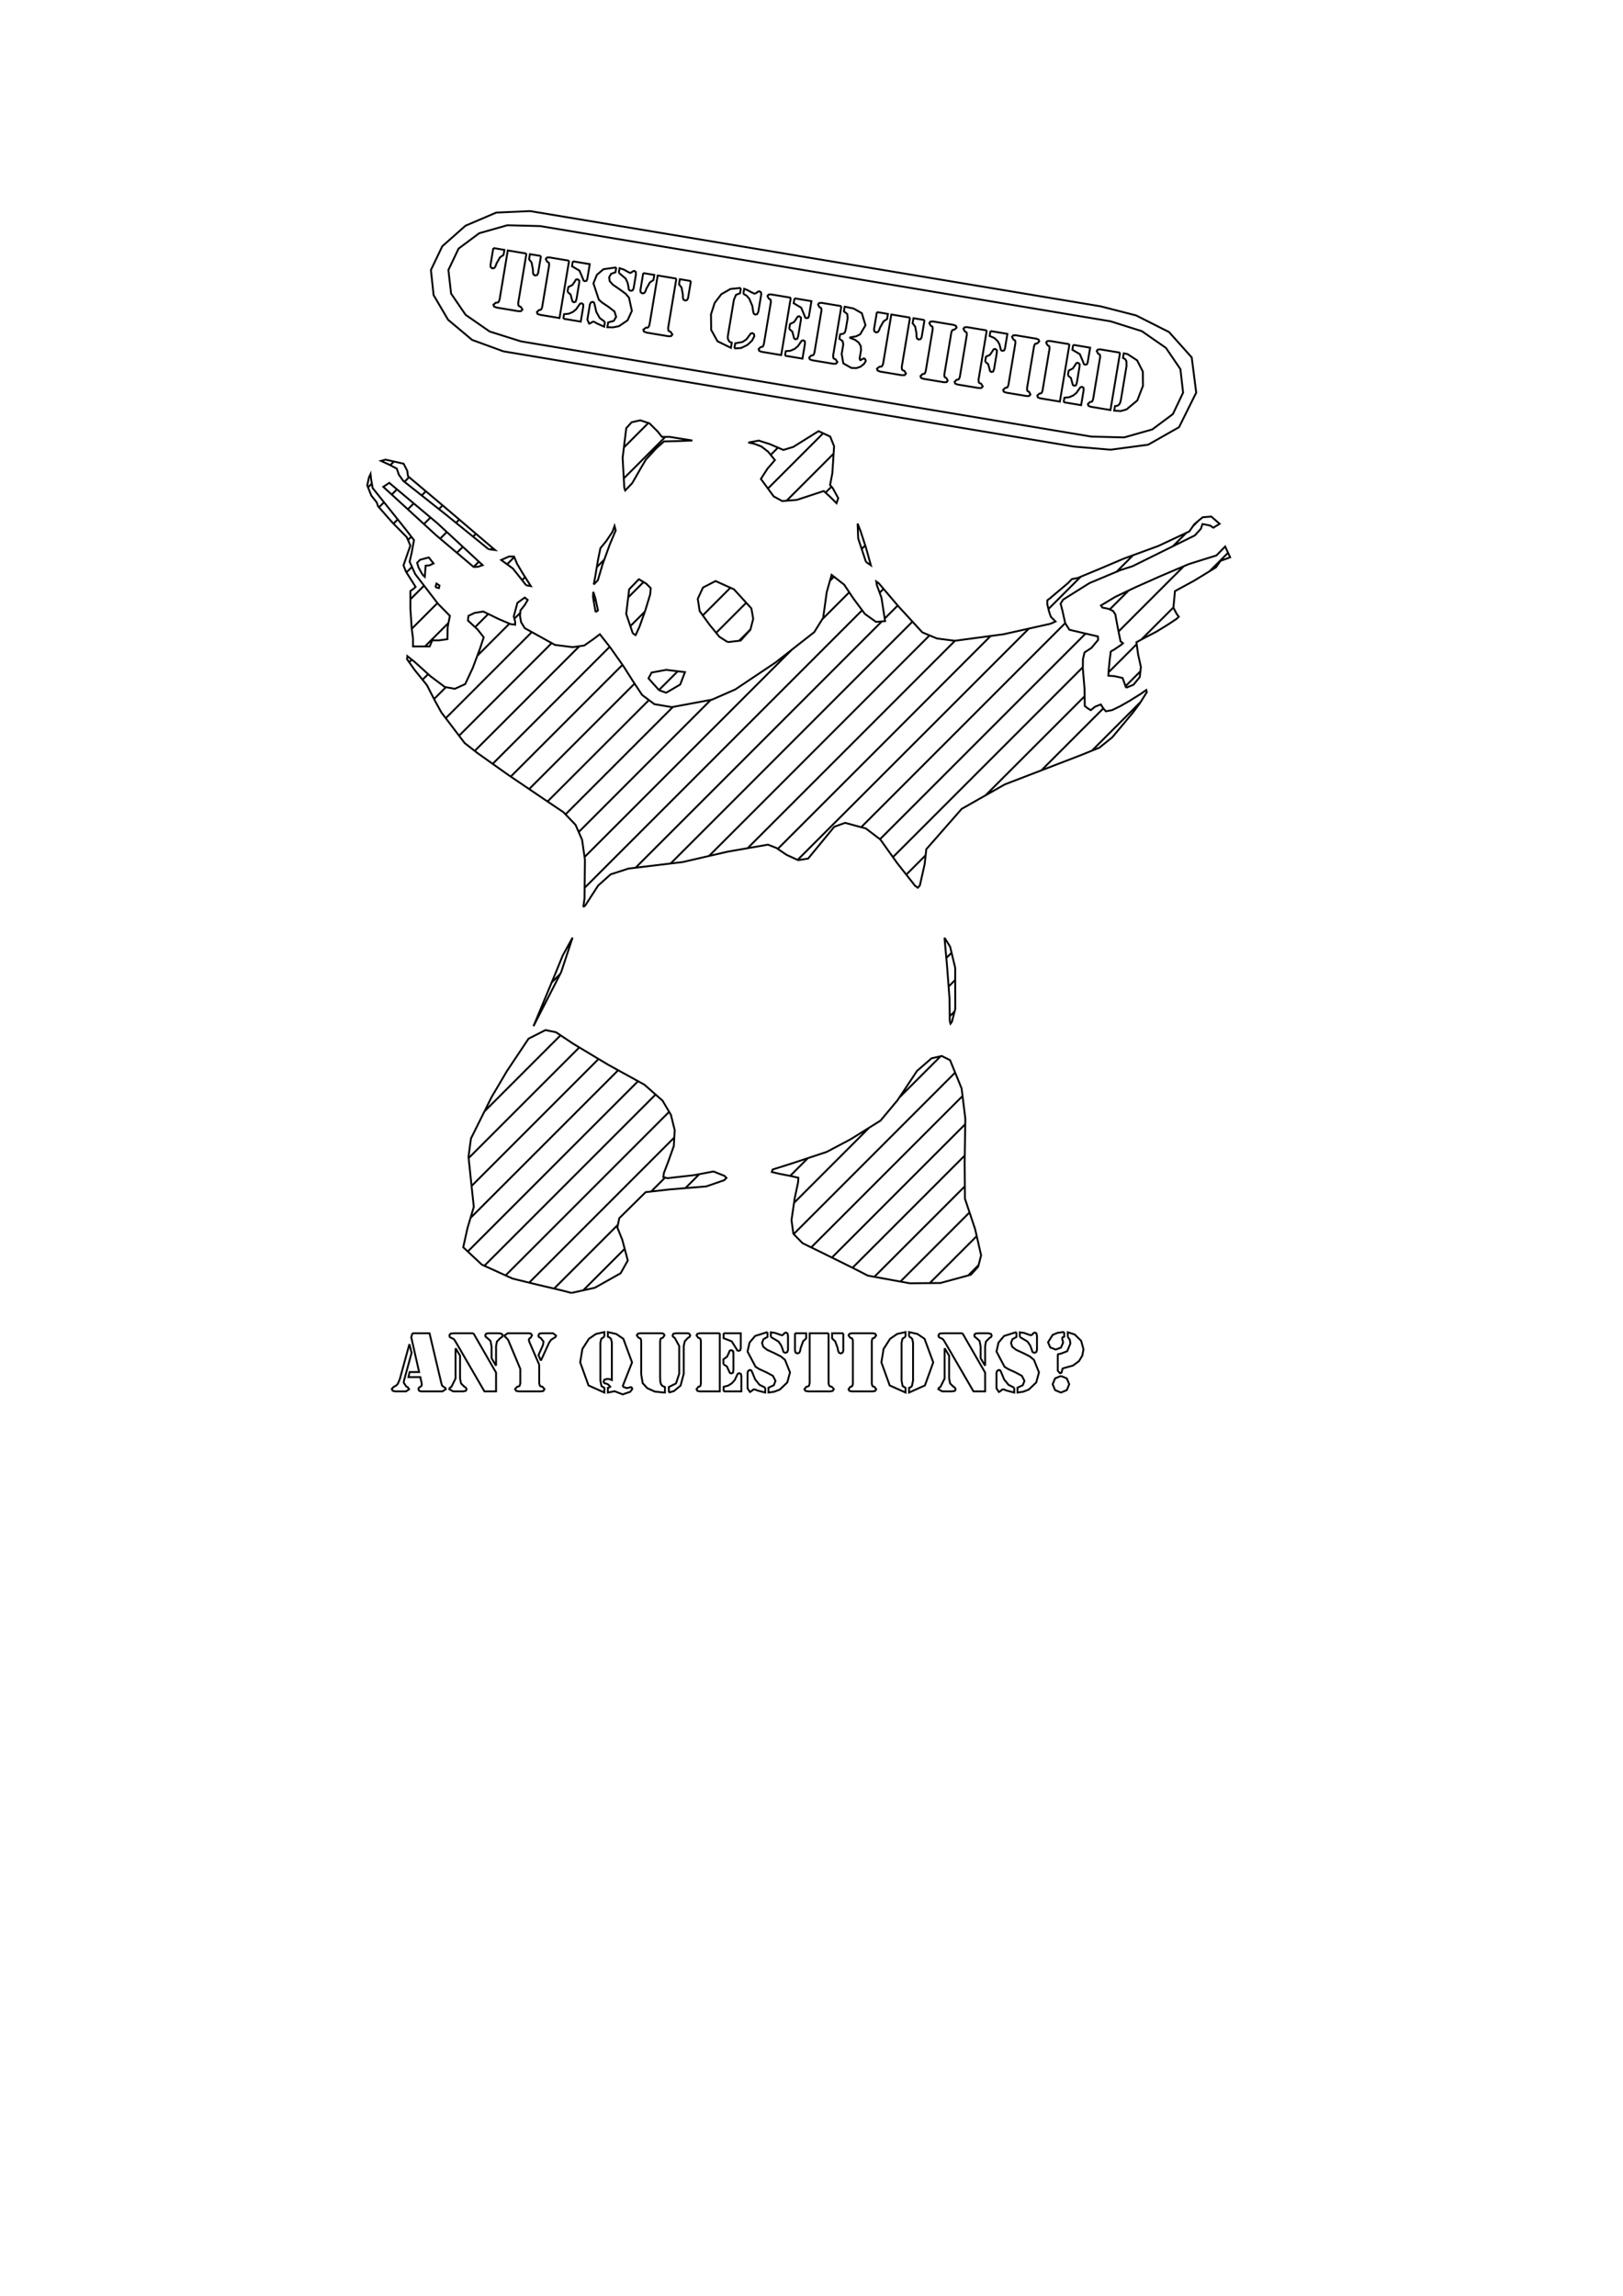 <?xml version="1.0" encoding="UTF-8" standalone="no"?>
<!-- Created with Inkscape (http://www.inkscape.org/) -->

<svg
   xmlns:dc="http://purl.org/dc/elements/1.1/"
   xmlns:cc="http://creativecommons.org/ns#"
   xmlns:rdf="http://www.w3.org/1999/02/22-rdf-syntax-ns#"
   xmlns:svg="http://www.w3.org/2000/svg"
   xmlns="http://www.w3.org/2000/svg"
   xmlns:sodipodi="http://sodipodi.sourceforge.net/DTD/sodipodi-0.dtd"
   xmlns:inkscape="http://www.inkscape.org/namespaces/inkscape"
   width="210mm"
   height="297mm"
   viewBox="0 0 744.094 1052.362"
   id="svg4134"
   version="1.1"
   inkscape:version="0.91 r13725"
   sodipodi:docname="banksy_test_certified.svg">
  <sodipodi:namedview
     id="base"
     pagecolor="#ffffff"
     bordercolor="#666666"
     borderopacity="1.0"
     inkscape:pageopacity="0.0"
     inkscape:pageshadow="2"
     inkscape:zoom="1.1952646"
     inkscape:cx="366.25762"
     inkscape:cy="651.14199"
     inkscape:document-units="px"
     inkscape:current-layer="layer1"
     showgrid="false"
     inkscape:window-width="1440"
     inkscape:window-height="852"
     inkscape:window-x="0"
     inkscape:window-y="0"
     inkscape:window-maximized="1" />
  <defs
     id="defs4136" />
  <g
     inkscape:label="Layer 1"
     inkscape:groupmode="layer"
     id="layer1">
    <path
       inkscape:connector-curvature="0"
       id="path4803"
       d="M241.352 116.235L237.574 138.871L237.683 139.998L237.93 140.296L238.778 140.676L239.526 141.889L238.89 142.615L237.618 142.64L236.982 142.534L228.39 141.1L227.755 140.994L226.506 140.528L226.214 139.668L227.315 138.762L228.24 138.679L228.552 138.474L229.021 137.443L232.799 114.807L241.352 116.235L241.352 116.235M248.018 117.347L246.703 125.227L246.224 126.077L245.357 126.289L244.6 125.846L244.343 124.892L244.346 123.685L243.746 120.397L242.562 118.833L242.951 116.502L248.017 117.347L248.018 117.347M226.172 113.701L231.238 114.547L230.849 116.878L229.221 117.972L227.586 120.887L227.197 122.03L226.626 122.846L225.784 123.022L225.014 122.537L224.857 121.58L226.172 113.701L226.172 113.701M260.906 119.498L256.517 145.795L247.944 144.364L247.443 144.28L246.406 143.85L246.166 143.037L247.11 142.126L247.884 141.997L248.153 141.805L248.549 140.861L251.767 121.577L251.7 120.556L251.504 120.305L250.817 119.913L250.22 118.745L250.709 118.074L251.832 117.984L252.333 118.068L260.906 119.498L260.906 119.498M262.621 119.785L270.384 121.08L269.246 127.9L268.87 128.728L268.093 128.876L267.506 128.6L267.259 127.826L265.67 124.056L262.244 122.039L262.621 119.785L262.621 119.785M260.183 133.793L260.556 131.559L262.409 130.66L263.482 129.096L264.054 128.162L264.815 127.992L265.582 128.615L265.527 129.774L264.302 137.114L263.881 138.331L263.091 138.556L262.443 138.17L262.189 137.197L261.586 134.998L260.183 133.793L260.183 133.793M258.251 146.084L258.598 144.004L260.749 143.808L262.583 143.025L264.137 141.78L265.419 139.915L266 139.16L266.675 139.035L267.371 139.488L267.4 140.621L266.265 147.422L258.251 146.084L258.251 146.084M282.55 122.576L282.18 124.792L280.18 125.507L279.284 127.081L279.521 128.863L280.988 130.513L284.365 132.82L286.815 134.634L288.375 136.439L289.699 142.502L287.708 146.843L283.777 149.513L281.073 150.052L278.45 149.99L278.816 147.794L281.411 147.079L282.49 145.239L281.714 142.773L279.049 140.704L276.041 138.678L274.539 137.358L272.065 129.876L273.645 125.981L276.671 123.397L282.55 122.576L282.55 122.576M283.702 125.046L284.056 122.927L286.008 123.569L288.271 124.838L288.881 125.099L289.463 124.938L289.98 124.45L290.802 124.152L291.489 124.662L291.543 125.879L290.482 132.237L290 133.107L289.133 133.319L288.462 132.949L288.234 132.535L288.167 131.751L287.76 129.683L286.845 127.689L283.702 125.046L283.702 125.046M277.352 147.55L276.986 149.746L273.65 148.258L272.738 147.671L272.234 147.488L271.634 147.526L270.914 148.04L270.092 148.338L269.29 146.501L270.46 139.489L270.92 138.635L271.758 138.359L272.371 138.719L272.644 139.695L273.397 143.009L274.954 145.783L277.352 147.55L277.352 147.55M310.089 127.708L306.311 150.344L306.42 151.471L306.667 151.769L307.514 152.149L308.262 153.362L307.626 154.088L306.355 154.113L305.719 154.007L297.127 152.573L296.491 152.467L295.242 152.001L294.95 151.141L296.052 150.235L296.977 150.152L297.288 149.947L297.757 148.916L301.535 126.28L310.089 127.708L310.089 127.708M316.755 128.82L315.439 136.699L314.961 137.55L314.094 137.762L313.336 137.319L313.079 136.365L313.083 135.158L312.484 131.87L311.299 130.306L311.688 127.975L316.755 128.82L316.755 128.82M294.908 125.174L299.975 126.019L299.586 128.351L297.958 129.445L296.323 132.36L295.934 133.503L295.362 134.319L294.521 134.495L293.75 134.01L293.593 133.053L294.908 125.174L294.908 125.174M339.67 132.11L339.281 134.441L337.419 135.16L336.464 137.437L333.808 153.349L333.67 154.178L333.686 155.151L334.029 156.059L334.591 156.727L335.5 157.097L335.107 159.447L328.94 156.418L326.048 151.202L325.963 144.119L327.656 138.838L330.717 134.854L334.899 132.462L339.23 132.017L339.67 132.11L339.67 132.11M340.8 134.715L341.189 132.384L342.656 132.965L344.672 134.054L345.924 134.62L346.856 134.26L347.183 133.84L348.127 133.522L348.866 133.962L349.004 134.916L347.666 142.93L347.133 143.989L346.285 144.204L345.582 143.79L345.303 142.733L344.912 140.213L343.519 136.931L342.289 135.518L340.8 134.715L340.8 134.715M336.687 159.711L337.079 157.36L340.428 156.751L342.256 155.531L343.64 153.644L344.228 152.851L344.966 152.697L345.679 153.172L345.843 154.091L344.818 156.078L342.743 158.068L339.808 159.519L336.687 159.711L336.687 159.711M362.547 136.463L358.158 162.76L349.585 161.329L349.084 161.245L348.047 160.815L347.806 160.002L348.751 159.091L349.524 158.962L349.794 158.77L350.189 157.826L353.408 138.542L353.341 137.521L353.145 137.27L352.458 136.878L351.861 135.71L352.349 135.039L353.473 134.949L353.974 135.033L362.547 136.463L362.547 136.463M364.261 136.75L372.025 138.045L370.887 144.865L370.511 145.694L369.734 145.841L369.146 145.565L368.899 144.791L367.311 141.021L363.885 139.004L364.261 136.75L364.261 136.75M361.824 150.758L362.197 148.524L364.05 147.625L365.123 146.061L365.695 145.127L366.456 144.957L367.223 145.58L367.168 146.739L365.943 154.079L365.522 155.296L364.732 155.521L364.084 155.135L363.83 154.162L363.227 151.963L361.824 150.758L361.824 150.758M359.891 163.049L360.239 160.969L362.39 160.773L364.224 159.99L365.778 158.745L367.06 156.88L367.641 156.125L368.315 156L369.012 156.453L369.041 157.586L367.906 164.387L359.891 163.049L359.891 163.049M385.742 140.335L381.963 162.971L382.072 164.098L382.319 164.397L383.167 164.776L383.915 165.99L383.279 166.715L382.027 166.744L381.372 166.634L372.78 165.2L372.279 165.117L371.242 164.686L371.001 163.874L371.945 162.962L372.719 162.834L372.989 162.641L373.384 161.697L376.603 142.413L376.536 141.392L376.34 141.142L375.653 140.75L375.056 139.581L375.544 138.91L376.668 138.82L377.169 138.904L385.742 140.335L385.742 140.335M389.418 154.73L392.035 155.781L393.62 156.956L394.615 158.588L394.766 160.415L394.1 164.403L394.402 165.087L394.665 165.052L395.031 164.756L396.123 164.265L396.72 164.721L396.932 165.469L396.11 166.837L394.449 168.124L392.584 168.744L390.359 168.669L386.631 166.562L385.884 162.259L386.424 159.023L386.614 157.767L386.297 156.348L384.829 155.291L385.173 153.23L386.747 152.938L387.399 152.235L387.772 150.951L388.624 145.846L388.444 143.954L386.907 142.727L387.264 140.589L387.764 140.673L391.38 141.434L395.123 143.564L396.795 149.091L394.357 153.258L392.481 154.172L389.418 154.73L389.418 154.73M417.201 145.586L413.423 168.222L413.532 169.349L413.779 169.648L414.626 170.027L415.374 171.241L414.738 171.966L413.467 171.992L412.831 171.885L404.239 170.451L403.603 170.345L402.354 169.879L402.062 169.019L403.164 168.114L404.089 168.03L404.4 167.825L404.869 166.794L408.647 144.158L417.201 145.586L417.201 145.586M423.867 146.698L422.551 154.578L422.073 155.428L421.206 155.64L420.448 155.197L420.191 154.243L420.194 153.036L419.595 149.748L418.41 148.184L418.799 145.853L423.866 146.698L423.867 146.698M402.02 143.052L407.087 143.898L406.698 146.229L405.07 147.323L403.435 150.238L403.046 151.381L402.474 152.197L401.633 152.373L400.862 151.888L400.705 150.931L402.02 143.052L402.02 143.052M432.385 175.149L423.793 173.715L423.292 173.631L422.255 173.201L422.014 172.389L422.958 171.477L423.732 171.349L424.002 171.156L424.397 170.212L427.616 150.928L427.549 149.907L427.353 149.656L426.666 149.265L426.069 148.096L426.557 147.425L427.681 147.335L428.182 147.419L436.774 148.853L437.275 148.936L438.289 149.383L438.552 150.179L437.608 151.091L436.812 151.235L436.565 151.412L436.169 152.356L432.951 171.64L433.018 172.661L433.191 172.927L433.901 173.303L434.498 174.472L433.987 175.159L432.886 175.233L432.385 175.149L432.385 175.149M452.398 151.461L448.619 174.097L448.728 175.224L448.975 175.522L449.823 175.901L450.571 177.115L449.935 177.841L448.683 177.869L448.028 177.76L439.436 176.326L438.935 176.242L437.898 175.812L437.657 175L438.601 174.088L439.375 173.96L439.645 173.767L440.04 172.823L443.259 153.539L443.192 152.518L442.996 152.267L442.309 151.876L441.712 150.707L442.2 150.036L443.324 149.946L443.825 150.03L452.398 151.461L452.398 151.461M454.093 151.744L461.857 153.039L460.734 159.763L460.346 160.668L459.546 160.832L458.962 160.536L458.712 159.782L458.25 157.922L457.434 156.4L455.897 154.936L453.717 153.997L454.093 151.744L454.093 151.744M451.656 165.752L452.029 163.517L453.878 162.638L454.954 161.055L455.526 160.121L456.287 159.951L457.054 160.574L457 161.733L455.774 169.073L455.354 170.29L454.564 170.515L453.915 170.129L453.662 169.156L453.058 166.957L451.656 165.752L451.656 165.752M470.298 181.477L461.706 180.043L461.205 179.96L460.168 179.529L459.927 178.717L460.871 177.805L461.645 177.677L461.915 177.484L462.31 176.54L465.529 157.256L465.462 156.235L465.266 155.985L464.579 155.593L463.982 154.424L464.47 153.753L465.594 153.663L466.095 153.747L474.687 155.181L475.188 155.265L476.202 155.711L476.465 156.507L475.521 157.419L474.725 157.563L474.478 157.74L474.082 158.684L470.864 177.968L470.931 178.989L471.104 179.256L471.814 179.631L472.411 180.8L471.9 181.487L470.799 181.561L470.298 181.477L470.298 181.477M490.311 157.789L485.921 184.085L477.349 182.654L476.848 182.571L475.811 182.14L475.57 181.328L476.514 180.416L477.288 180.288L477.558 180.095L477.953 179.151L481.172 159.867L481.105 158.846L480.909 158.596L480.222 158.204L479.625 157.035L480.113 156.364L481.237 156.274L481.738 156.358L490.311 157.789L490.311 157.789M492.025 158.075L499.789 159.371L498.651 166.19L498.275 167.019L497.498 167.166L496.91 166.89L496.663 166.116L495.075 162.346L491.649 160.329L492.025 158.075L492.025 158.075M489.588 172.084L489.961 169.849L491.814 168.95L492.887 167.387L493.458 166.452L494.219 166.282L494.987 166.906L494.932 168.065L493.707 175.405L493.286 176.621L492.496 176.846L491.847 176.461L491.594 175.488L490.991 173.288L489.588 172.084L489.588 172.084M487.655 184.374L488.003 182.294L490.154 182.098L491.987 181.315L493.542 180.07L494.823 178.205L495.405 177.45L496.079 177.325L496.776 177.778L496.804 178.912L495.669 185.712L487.655 184.374L487.655 184.374M513.505 161.66L509.116 187.957L500.543 186.526L500.043 186.442L499.005 186.012L498.765 185.199L499.709 184.287L500.483 184.159L500.753 183.967L501.148 183.023L504.367 163.739L504.299 162.718L504.104 162.467L503.417 162.075L502.82 160.906L503.308 160.235L504.432 160.146L504.933 160.229L513.505 161.66L513.505 161.66M513.927 183.096L516.464 167.896L516.433 165.594L515.948 164.701L514.863 164.085L515.22 161.946L516.941 162.313L521.333 165.184L523.942 170.313L524.024 176.821L521.412 183.573L516.469 187.679L513.83 188.426L510.831 188.243L511.178 186.162L512.36 185.963L513.008 185.517L513.551 184.637L513.927 183.096L513.927 183.096M261.99 592.663L257.587 591.5L245.78 588.727L234.973 586.074L220.92 579.7L212.376 571.732L214.333 562.928L217.223 553.235L215.86 540.474L214.791 530.251L215.924 521.862L225.397 502.85L232.41 490.961L242.327 476.111L250.083 472.174L254.895 473.151L262.791 478.436L278.801 488.046L295.447 497.201L303.768 504.533L307.598 511.026L309.328 518.043L308.932 525.284L306.38 532.446L304.365 537.708L304.125 539.544L305.988 540.066L318.225 538.672L327.114 536.983L332.183 539.019L333.054 539.945L332.01 540.989L323.808 543.832L307.018 545.213L296.011 546.46L283.918 558.4L283.032 562.663L285.302 568.311L287.824 577.789L284.544 583.631L272.752 590.27L261.99 592.663L261.99 592.663M417.087 588.236L397.858 584.726L390.903 581.141L376.579 574.065L367.932 569.847L363.74 565.547L362.878 559.286L364.345 549.279L365.911 541.875L366.036 539.874L363.244 539.213L357.394 538.064L353.844 537.221L354.248 536.071L363.25 533.236L378.998 528.023L390.07 522.172L403.709 513.651L411.484 504.327L420.441 490.866L427.093 485.115L431.758 484.048L435.579 485.967L440.874 498.945L442.575 512.775L442.254 533.158L442.393 549.45L447.059 563.401L449.814 575.422L448.459 580.614L445.13 584.301L431.152 588.108L417.087 588.236L417.087 588.236M244.579 470.4L248.411 461.205L254.56 446.415L257.953 438.074L262.501 429.782L257.274 445.615L244.579 470.4L244.579 470.4M435.445 468.129L435.327 457.822L434.173 442.613L433.019 429.853L435.59 433.927L437.922 443.613L437.963 462.425L436.412 468.396L435.769 469.237L435.445 468.129L435.445 468.129M267.414 415.796L267.988 411.794L268.179 394.103L266.857 384.913L263.851 378.068L258.274 372.264L249.242 366.195L232.972 355.172L218.963 345.229L213.029 340.609L202.348 326.558L199.409 321.215L195.717 314.04L190.097 307.095L186.617 302.168L186.743 300.748L190.152 303.438L197.357 309.968L203.939 314.904L208.542 315.732L213.285 313.572L216.719 306.238L220.138 297.09L221.765 292.131L218.933 288.501L214.531 284.437L214.759 282.304L217.592 280.949L221.56 280.311L228.69 283.783L234.073 286.072L236.174 286.343L236.174 284.914L235.549 282.532L237.219 276.334L240.589 273.907L241.934 275.008L240.589 277.31L238.622 279.797L238.386 282.333L238.914 285.221L240.587 287.934L254.445 295.623L262.591 296.644L267.848 295.896L272.124 292.92L275.01 290.718L279.76 296.757L285.853 305.401L290.044 312.006L294.393 318.568L300.007 322.771L308.012 324.133L326.43 320.712L337.083 316.039L355.449 303.753L373.307 289.76L377.396 283.199L379.014 271.498L381.268 263.501L387.025 268.002L391.261 274.344L396.541 281.44L401.639 285.068L405.79 284.711L404.13 274.011L402.02 268.236L401.752 266.559L402.928 267.396L411.7 277.703L422.855 289.868L429.541 292.658L437.725 293.725L460.114 290.728L481.627 285.915L483.929 284.886L481.767 282.713L480.928 280.211L480.114 276.862L480.174 275.161L481.313 274.308L489.463 267.443L491.461 265.443L494.047 264.957L503.686 260.961L515.146 256.096L531.08 250.259L545.27 243.601L547.568 240.274L551.369 237.115L555.321 236.779L559.176 240.112L556.264 241.887L554.773 240.887L551.31 240.192L550.567 242.37L547.826 245.411L519.244 259.539L513.736 261.312L499.445 267.308L487.39 274.877L486.249 276.732L487.072 279.822L488.353 285.61L490.273 288.671L497.537 290.38L503.341 291.726L503.446 293.323L500.384 296.998L497.217 299.075L496.498 302.124L496.441 306.451L497.22 315.672L497.337 323.615L498.538 324.575L500.048 325.538L502.155 323.882L504.712 322.911L505.711 324.557L506.995 326.049L509.88 325.498L513.548 323.725L517.75 321.332L523.04 318.045L525.527 316.284L525.777 317.28L522.48 322.52L519.361 326.697L509.967 337.947L504.05 342.712L495.136 346.313L460.698 359.548L440.902 370.78L424.678 389.278L423.909 396.184L421.732 405.859L420.81 406.931L419.51 406.005L411.29 395.575L403.605 384.812L396.969 379.754L387.469 377.181L382.482 378.98L377.605 384.92L370.498 393.563L365.916 394.269L360.656 391.878L355.932 388.679L352.083 387.18L333.635 390.386L313.011 395.15L301.215 396.57L288.112 398.147L279.958 400.796L274.219 405.939L268.361 414.996L267.414 415.796L267.414 415.796M302.178 316.397L297.317 310.946L298.723 308.296L305.437 307.052L314.035 308.091L311.863 313.771L305.434 317.535L302.178 316.397L302.178 316.397M516.249 315.257L515.549 313.199L514.665 310.769L510.946 309.935L508.144 309.73L508.218 307.929L508.775 302.381L509.259 298.634L511.063 297.578L513.863 295.694L514.859 294.866L513.73 293.978L512.424 287.542L511.325 281.575L510.274 280.033L508.105 279.043L505.403 278.514L504.742 277.543L511.365 273.574L520.552 269.209L531.559 264.303L544.94 258.606L553.145 256.025L557.675 254.622L560.377 251.871L561.704 250.52L563.979 255.47L561.777 256.296L559.576 257.078L557.475 260.072L547.368 266.244L538.683 270.964L537.974 278.554L539.459 281.395L540.434 282.68L539.484 283.629L535.747 286.117L530.158 289.561L524.554 292.478L521.019 294.39L521.778 299.924L523.067 305.753L522.536 310.361L519.665 313.887L516.249 315.257L516.249 315.257M189.345 292.596L188.757 288.093L188.158 279.111L188.146 270.906L189.345 270.105L190.544 269.011L186.09 261.986L184.996 259.142L186.543 254.646L188.144 250.077L186.474 246.221L179.839 239.459L173.335 232.088L172.698 230.25L170.211 227.128L168.378 222.504L169.135 218.873L169.875 217.272L170.164 219.874L170.846 223.709L185.631 242.19L189.803 247.594L188.676 253.664L187.801 257.462L190.375 263.184L200.849 276.807L206.264 282.297L205.556 285.751L205.211 287.79L205.126 292.99L201.281 293.52L198.161 293.52L197.576 294.921L196.99 296.321L193.168 296.321L189.345 296.321L189.345 292.596L189.345 292.596M333.635 294.327L329.807 291.883L325.313 286.379L320.767 280.111L319.908 274.478L322.288 269.331L328.061 266.34L336.509 270.142L344.487 278.876L345.32 283.665L344.024 288.675L339.533 293.653L333.635 294.327L333.635 294.327M290.117 290.332L287.092 281.405L288.45 270.122L292.903 265.502L296.286 267.539L298.323 269.577L298.092 272.442L295.818 279.911L293.182 287.286L291.413 291.118L290.117 290.332L290.117 290.332M273.057 280.584L271.875 273.661L271.996 271.306L272.926 274.108L274.142 279.792L273.057 280.584L273.057 280.584M199.613 269.173L200.105 267.503L201.491 268.39L201.237 269.584L199.613 269.173L199.613 269.173M241.256 268.294L235.152 260.615L233.103 259.104L229.77 256.69L233.352 255.096L235.677 255.096L237.021 258.351L239.286 262.209L243.379 268.674L241.256 268.294L241.256 268.294M272.197 267.948L272.971 263.825L274.2 256.477L275.271 251.294L277.964 247.986L280.761 243.839L281.745 241.113L282.269 243.142L279.601 249.492L276.205 258.864L274.103 265.956L272.197 267.948L272.197 267.948M193.685 263.397L191.924 260.194L191.226 257.981L192.587 256.596L196.576 255.522L198.764 258.256L196.829 259.176L195.148 259.298L194.948 261.842L194.748 264.386L193.685 263.397L193.685 263.397M212.159 255.656L199.962 245.353L175.736 223.162L178.463 221.336L200.521 239.843L221.279 259.055L219.16 259.796L217.162 259.893L212.159 255.656L212.159 255.656M397.023 257.597L393.458 246.833L393.187 239.988L394.495 243.319L396.972 250.893L399.27 259.107L397.023 257.597L397.023 257.597M223.966 251.719L204.754 236.141L184.886 220.428L182.85 217.585L181.908 214.8L178.298 212.927L174.696 211.269L176.737 210.685L185.044 212.553L186.701 215.803L187.058 218.297L203.311 231.972L226.968 252.128L223.966 251.719L223.966 251.719M380.705 227.863L377.68 225.077L365.336 229.14L358.614 229.682L354.706 227.534L348.844 219.529L351.836 214.877L355.266 210.9L352.155 207.046L349.037 204.64L345.845 203.433L343.095 202.851L347.898 201.968L352.901 203.567L359.154 206.247L363.71 204.857L375.283 197.629L380.619 200.105L382.404 204.554L381.613 216.876L380.561 222.321L381.824 223.799L384.305 228.363L383.523 230.665L380.705 227.863L380.705 227.863M286.222 223.719L285.461 209.837L287.118 196.259L289.593 193.561L293.509 192.663L297.744 194.046L301.574 197.849L303.469 200.261L307.062 200.261L317.425 201.917L311.821 202.149L304.417 202.351L300.814 205.566L296.111 210.678L293.81 214.574L289.867 221.446L286.64 224.82L286.222 223.719L286.222 223.719M180.6 211.554L178.91 213.244M170.484 221.67L168.739 223.415M173.744 232.552L176.064 230.232M179.597 226.699L181.996 224.3M185.435 220.861L187.569 218.727M195.249 225.189L193.331 227.107M189.686 230.752L186.978 233.46M182.349 238.089L180.404 240.035M187.044 247.536L188.576 246.004M194.359 240.221L197.376 237.204M201.228 233.352L202.929 231.651M210.568 238.155L209.077 239.646M204.862 243.86L201.809 246.913M188.874 259.848L186.341 262.381M188.152 274.713L194.42 268.445M209.475 253.389L212.207 250.658M216.886 245.978L218.204 244.661M225.84 251.167L225.129 251.877M219.551 257.455L217.136 259.871M200.567 276.44L188.775 288.232M187.596 303.553L188.788 302.361M194.827 296.321L205.596 285.552M232.489 258.66L235.787 255.362M286.038 205.111L297.26 193.889M305.03 200.261L285.98 219.311M240.757 264.534L239.37 265.921M223.86 281.431L217.819 287.472M196.29 309.001L193.719 311.572M199.004 320.429L204.439 314.994M218.822 300.611L233.573 285.86M235.83 283.603L238.518 280.915M277.054 256.522L273.618 259.957M243.837 289.738L204.365 329.211M210.472 337.245L252.933 294.784M272.193 275.524L273.046 274.671M344.557 203.16L345.265 202.452M356.675 205.184L353.343 208.517M295.059 266.801L288 273.859M265.651 296.209L217.652 344.208M225.87 350.131L279.533 296.468M288.991 287.01L295.666 280.335M352.069 223.933L377.393 198.608M382.185 207.958L360.624 229.52M285.394 304.75L234.164 355.98M242.595 361.691L290.935 313.351M322.2 282.086L334.878 269.408M378.476 225.81L381.208 223.078M342.131 276.297L328.341 290.087M310.736 307.692L302.109 316.319M297.519 320.909L251.031 367.397M259.27 373.3L308.534 324.036M338.837 293.733L344.069 288.501M396.688 250.024L395.056 251.657M382.359 264.354L380.505 266.207M325.903 320.81L265.314 381.399M267.999 392.855L363.087 297.768M376.967 283.887L389.359 271.496M405.076 269.92L403.289 271.708M395.267 279.729L268.04 406.957M291.386 397.753L404.3 284.839M405.607 283.532L411.579 277.56M418.338 284.943L307.463 395.818M256.862 446.419L252.919 450.362M325.055 392.368L426.171 291.252M437.858 293.707L342.766 388.799M257.003 474.562L222.103 509.462M214.854 530.853L265.591 480.117M356.586 389.122L454.186 291.521M495.491 264.359L480.676 279.173M471.718 288.132L365.685 394.164M274.428 485.421L216.199 543.65M215.722 558.27L283.41 490.581M394.819 379.172L488.364 285.627M511.916 262.076L519.484 254.507M549.295 238.839L546.917 241.217M543.881 244.253L537.734 250.4M517.453 270.681L508.782 279.352M497.713 290.421L403.444 384.69M292.534 495.599L214.459 573.675M222.059 580.217L300.565 501.711M409.378 392.897L496.449 305.827M512.813 289.462L542.728 259.547M563.025 253.393L554.575 261.843M537.985 278.433L523.216 293.202M521.141 295.277L508.206 308.212M497.271 319.147L451.849 364.569M424.369 392.049L415.501 400.917M306.779 509.639L231.788 584.63M242.611 587.949L309.143 521.417M477.45 353.11L505.846 324.714M516.009 314.551L522.84 307.72M522.985 321.717L500.594 344.108M304.932 539.77L298.527 546.175M283.293 561.41L254.036 590.666M267.38 591.465L286.401 572.443M314.224 544.62L320.629 538.215M436.263 436.723L433.858 439.129M333.048 539.939L331.991 540.996M434.902 452.226L437.934 449.194M437.654 463.617L435.419 465.852M370.402 530.869L362.252 539.018M364.038 551.375L398.521 516.892M412.274 503.139L431.248 484.165M437.9 491.655L363.872 565.683M371.91 571.788L441.299 502.399M442.535 515.304L381.395 576.444M390.861 581.121L442.309 529.673M442.345 543.779L400.851 585.272M412.81 587.455L444.504 555.761M447.795 566.613L426.255 588.153M443.92 584.63L448.644 579.906M238.822 156.473L500.345 200.124L515.375 200.505L528.284 196.851L537.741 189.8L542.41 179.989L541.18 169.194L534.527 159.454L523.503 151.805L509.164 147.284L247.642 103.633L232.612 103.252L219.702 106.906L210.246 113.957L205.576 123.768L206.807 134.563L213.46 144.303L224.483 151.952L238.822 156.473L238.822 156.473M189.05 611.134L196.922 611.134L202.351 634.083L202.703 635.157L203.484 635.763L204.187 636.192L204.382 636.778L202.859 637.794L193.113 637.794L192.175 637.521L191.824 636.759L191.98 636.173L192.683 635.685L193.23 635.255L193.386 634.669L193.328 634.083L192.703 631.251L187.254 631.251L187.781 628.927L192.156 628.927L188.562 613.048L189.05 611.134L189.05 611.134M187.703 616.095L188.699 620.138L185.242 632.755L185.086 633.771L186.238 635.528L186.922 635.841L187.566 636.817L186.14 637.794L181.179 637.794L180.027 637.501L179.617 636.661L180.476 635.724L181.648 635.099L182.39 634.317L183.289 632.188L187.703 616.095L187.703 616.095M217.039 611.134L227.429 629.181L227.429 637.794L222.097 637.794L208.836 614.942L208.132 613.907L207.429 613.478L206.687 613.204L206.218 612.853L206.043 612.286L206.218 611.681L206.687 611.271L208.484 611.134L217.039 611.134L217.039 611.134M208.855 617.989L210.925 621.427L210.925 631.896L211.375 634.142L212.839 635.587L213.425 635.919L213.933 636.798L213.562 637.54L212.273 637.794L207.761 637.794L205.984 636.778L206.16 636.231L206.98 635.665L208.855 631.896L208.855 617.989L208.855 617.989M227.429 626.056L225.359 622.56L225.359 617.149L224.871 614.649L223.191 613.146L222.625 612.735L222.468 612.149L222.8 611.388L223.914 611.134L228.797 611.134L230.105 611.446L230.437 612.188L230.242 612.813L229.363 613.36L227.8 614.981L227.429 617.149L227.429 626.056L227.429 626.056M247.214 625.567L247.214 634.083L247.507 635.177L247.8 635.431L248.699 635.665L249.636 636.739L249.109 637.599L247.898 637.794L247.234 637.794L238.523 637.794L237.879 637.794L236.648 637.56L236.14 636.739L237.078 635.665L237.976 635.431L238.25 635.177L238.543 634.083L238.543 627.481L233.015 614.298L232.136 613.224L231.453 612.696L231.316 612.149L232.8 611.134L242.371 611.134L243.425 611.31L243.914 612.13L243.347 613.106L242.781 613.458L242.449 614.103L242.664 615.06L247.214 625.567L247.214 625.567M247.976 623.712L246.882 621.153L248.933 616.563L249.187 614.962L247.937 613.341L247.039 612.872L246.843 612.228L247.195 611.427L247.722 611.192L248.738 611.134L253.562 611.134L254.929 612.228L254.734 612.833L254.031 613.282L252.664 614.142L251.687 615.567L251.238 616.563L247.976 623.712L247.976 623.712M285.418 635.567L287.332 636.29L288.562 636.036L289.246 635.821L289.675 636.095L289.89 636.661L288.953 637.97L285.496 639.161L281.765 637.716L278.679 638.341L278.679 636.173L279.304 635.978L279.773 635.606L279.617 635.45L278.757 634.571L277.957 634.239L277.175 634.063L276.902 633.81L276.707 633.243L277.175 632.384L278.445 632.071L279.539 632.188L280.515 632.599L280.515 615.45L280.164 613.81L279.597 613.165L278.679 612.716L278.679 610.606L282.527 611.466L285.789 613.692L289.773 624.513L285.418 635.567L285.418 635.567M277.078 612.716L275.672 613.673L275.261 615.45L275.261 632.911L275.73 635.333L277.078 636.173L277.078 638.321L269.812 635.06L266.004 624.493L267 618.36L269.988 613.692L273.23 611.466L277.078 610.606L277.078 612.716L277.078 612.716M293.972 630.001L293.972 614.688L293.738 613.692L293.504 613.478L292.761 613.204L291.98 612.169L292.351 611.407L293.445 611.134L293.953 611.134L302.664 611.134L303.172 611.134L303.875 611.212L304.422 611.563L304.636 612.169L303.855 613.204L303.093 613.478L302.879 613.692L302.644 614.688L302.644 631.075L302.722 633.399L303.093 634.571L303.66 635.274L304.851 635.763L304.851 638.321L304.421 638.321L300.203 637.872L296.746 636.31L294.636 633.985L293.972 630.001L293.972 630.001M306.648 638.321L306.648 635.763L309.91 634.161L311.394 629.728L311.394 616.993L309.343 613.263L308.543 612.735L308.367 612.071L308.738 611.349L309.949 611.134L314.734 611.134L315.535 611.173L315.945 611.31L316.453 612.11L316.14 612.833L315.3 613.36L313.953 614.806L313.464 616.993L313.464 629.747L312.019 635.138L308.992 637.638L306.648 638.321L306.648 638.321M330.007 611.134L330.007 637.794L321.316 637.794L320.808 637.794L319.714 637.54L319.343 636.778L320.125 635.724L320.867 635.47L321.101 635.235L321.336 634.239L321.336 614.688L321.101 613.692L320.867 613.478L320.125 613.204L319.343 612.149L319.714 611.407L320.808 611.134L321.316 611.134L330.007 611.134L330.007 611.134M331.746 611.134L339.617 611.134L339.617 618.048L339.382 618.927L338.64 619.2L338.015 619.024L337.644 618.302L335.457 614.845L331.746 613.419L331.746 611.134L331.746 611.134M331.648 625.353L331.648 623.087L333.328 621.896L334.129 620.177L334.539 619.161L335.261 618.868L336.121 619.356L336.257 620.509L336.257 627.95L336.043 629.22L335.3 629.571L334.597 629.298L334.187 628.38L333.23 626.31L331.648 625.353L331.648 625.353M331.765 637.794L331.765 635.685L333.855 635.138L335.535 634.063L336.863 632.579L337.82 630.528L338.269 629.688L338.914 629.454L339.675 629.786L339.89 630.899L339.89 637.794L331.765 637.794L331.765 637.794M351.863 610.606L351.863 612.853L350.007 613.888L349.382 615.587L349.91 617.306L351.629 618.692L355.339 620.411L358.054 621.798L359.89 623.321L362.195 629.083L360.945 633.692L357.507 636.974L354.929 637.95L352.332 638.321L352.332 636.095L354.773 634.962L355.535 632.97L354.363 630.665L351.394 629.063L348.093 627.56L346.394 626.505L342.722 619.532L343.64 615.431L346.199 612.384L351.863 610.606L351.863 610.606M353.406 612.853L353.406 610.704L355.437 611.017L357.879 611.896L358.523 612.052L359.07 611.798L359.5 611.231L360.261 610.802L361.023 611.192L361.277 612.384L361.277 618.829L360.945 619.767L360.125 620.118L359.402 619.864L359.109 619.493L358.914 618.731L358.172 616.759L356.941 614.942L353.406 612.853L353.406 612.853M350.847 636.095L350.847 638.321L347.312 637.403L346.316 636.974L345.789 636.876L345.203 637.013L344.578 637.638L343.816 638.067L342.722 636.388L342.722 629.278L343.035 628.36L343.816 627.95L344.48 628.204L344.91 629.122L346.199 632.267L348.191 634.747L350.847 636.095L350.847 636.095M379.871 611.134L379.871 634.083L380.164 635.177L380.457 635.431L381.355 635.665L382.293 636.739L381.785 637.56L380.535 637.794L379.89 637.794L371.179 637.794L370.535 637.794L369.226 637.54L368.797 636.739L369.734 635.665L370.632 635.431L370.906 635.177L371.199 634.083L371.199 611.134L379.871 611.134L379.871 611.134M386.629 611.134L386.629 619.122L386.297 620.04L385.476 620.392L384.656 620.079L384.246 619.181L384.05 617.989L382.918 614.845L381.492 613.497L381.492 611.134L386.629 611.134L386.629 611.134M364.48 611.134L369.617 611.134L369.617 613.497L368.191 614.845L367.058 617.989L366.863 619.181L366.433 620.079L365.632 620.392L364.793 620.04L364.48 619.122L364.48 611.134L364.48 611.134M399.714 637.794L391.004 637.794L390.496 637.794L389.402 637.54L389.031 636.778L389.812 635.724L390.554 635.47L390.789 635.235L391.023 634.239L391.023 614.688L390.789 613.692L390.554 613.478L389.812 613.204L389.031 612.149L389.402 611.407L390.496 611.134L391.004 611.134L399.714 611.134L400.222 611.134L401.297 611.407L401.687 612.149L400.906 613.204L400.144 613.478L399.929 613.692L399.695 614.688L399.695 634.239L399.929 635.235L400.144 635.47L400.906 635.724L401.687 636.778L401.297 637.54L400.222 637.794L399.714 637.794L399.714 637.794M415.164 612.716L413.757 613.673L413.347 615.45L413.347 632.911L413.816 635.333L415.164 636.173L415.164 638.321L407.898 635.06L404.089 624.493L405.086 618.36L408.074 613.692L411.316 611.466L415.164 610.606L415.164 612.716L415.164 612.716M416.765 612.716L416.765 610.606L420.613 611.466L423.875 613.692L427.859 624.493L424.05 635.06L416.765 638.321L416.765 636.173L417.547 635.88L418.074 635.333L418.601 632.911L418.601 615.45L418.25 613.81L417.683 613.165L416.765 612.716L416.765 612.716M441.257 611.134L451.648 629.181L451.648 637.794L446.316 637.794L433.054 614.942L432.351 613.907L431.648 613.478L430.906 613.204L430.437 612.853L430.261 612.286L430.437 611.681L430.906 611.271L432.703 611.134L441.257 611.134L441.257 611.134M433.074 617.989L435.144 621.427L435.144 631.896L435.593 634.142L437.058 635.587L437.644 635.919L438.152 636.798L437.781 637.54L436.492 637.794L431.98 637.794L430.203 636.778L430.379 636.231L431.199 635.665L433.074 631.896L433.074 617.989L433.074 617.989M451.648 626.056L449.578 622.56L449.578 617.149L449.089 614.649L447.41 613.146L446.843 612.735L446.687 612.149L447.019 611.388L448.132 611.134L453.015 611.134L454.324 611.446L454.656 612.188L454.461 612.813L453.582 613.36L452.019 614.981L451.648 617.149L451.648 626.056L451.648 626.056M466.004 610.606L466.004 612.853L464.148 613.888L463.523 615.587L464.05 617.306L465.769 618.692L469.48 620.411L472.195 621.798L474.031 623.321L476.336 629.083L475.086 633.692L471.648 636.974L469.07 637.95L466.472 638.321L466.472 636.095L468.914 634.962L469.675 632.97L468.504 630.665L465.535 629.063L462.234 627.56L460.535 626.505L456.863 619.532L457.781 615.431L460.339 612.384L466.004 610.606L466.004 610.606M467.547 612.853L467.547 610.704L469.578 611.017L472.019 611.896L472.664 612.052L473.211 611.798L473.64 611.231L474.402 610.802L475.164 611.192L475.418 612.384L475.418 618.829L475.086 619.767L474.265 620.118L473.543 619.864L473.25 619.493L473.054 618.731L472.312 616.759L471.082 614.942L467.547 612.853L467.547 612.853M464.988 636.095L464.988 638.321L461.453 637.403L460.457 636.974L459.929 636.876L459.343 637.013L458.718 637.638L457.957 638.067L456.863 636.388L456.863 629.278L457.175 628.36L457.957 627.95L458.621 628.204L459.05 629.122L460.339 632.267L462.332 634.747L464.988 636.095L464.988 636.095M487.898 610.606L487.898 612.755L487.156 612.989L486.961 613.497L487.058 614.103L487.234 614.552L487.39 615.489L486.414 617.716L484.011 618.614L481.511 617.638L480.496 615.274L482.605 611.896L484.832 610.958L487.429 610.606L487.898 610.606L487.898 610.606M489.558 612.872L489.558 610.685L492.722 611.7L495.672 614.61L496.746 618.497L496.199 621.388L494.695 623.907L491.961 625.938L488.328 626.954L487.156 627.306L486.922 628.263L486.687 629.181L485.964 629.454L484.949 628.302L484.949 621.446L484.988 620.899L485.183 620.704L486.16 620.567L489.285 619.376L490.75 615.802L490.457 614.083L489.558 612.872L489.558 612.872M486.414 630.724L489.089 631.837L490.203 634.513L489.089 637.208L486.414 638.321L483.718 637.208L482.605 634.513L483.718 631.837L486.414 630.724L486.414 630.724M230.809 161.052L492.331 204.703L509.217 206.135L526.389 203.851L540.555 195.815L548.424 179.989L546.366 163.835L535.979 152.21L520.855 144.581L504.585 140.415L243.063 96.764L227.496 97.456L213.406 103.472L202.769 112.884L197.562 123.768L198.793 135.279L205.446 146.593L216.469 155.816L230.809 161.052L230.809 161.052"
       style="fill:none;fill-opacity:1;stroke:#000000;stroke-width:0.857;stroke-miterlimit:4;stroke-dasharray:none;stroke-opacity:1" />
  </g>
</svg>
